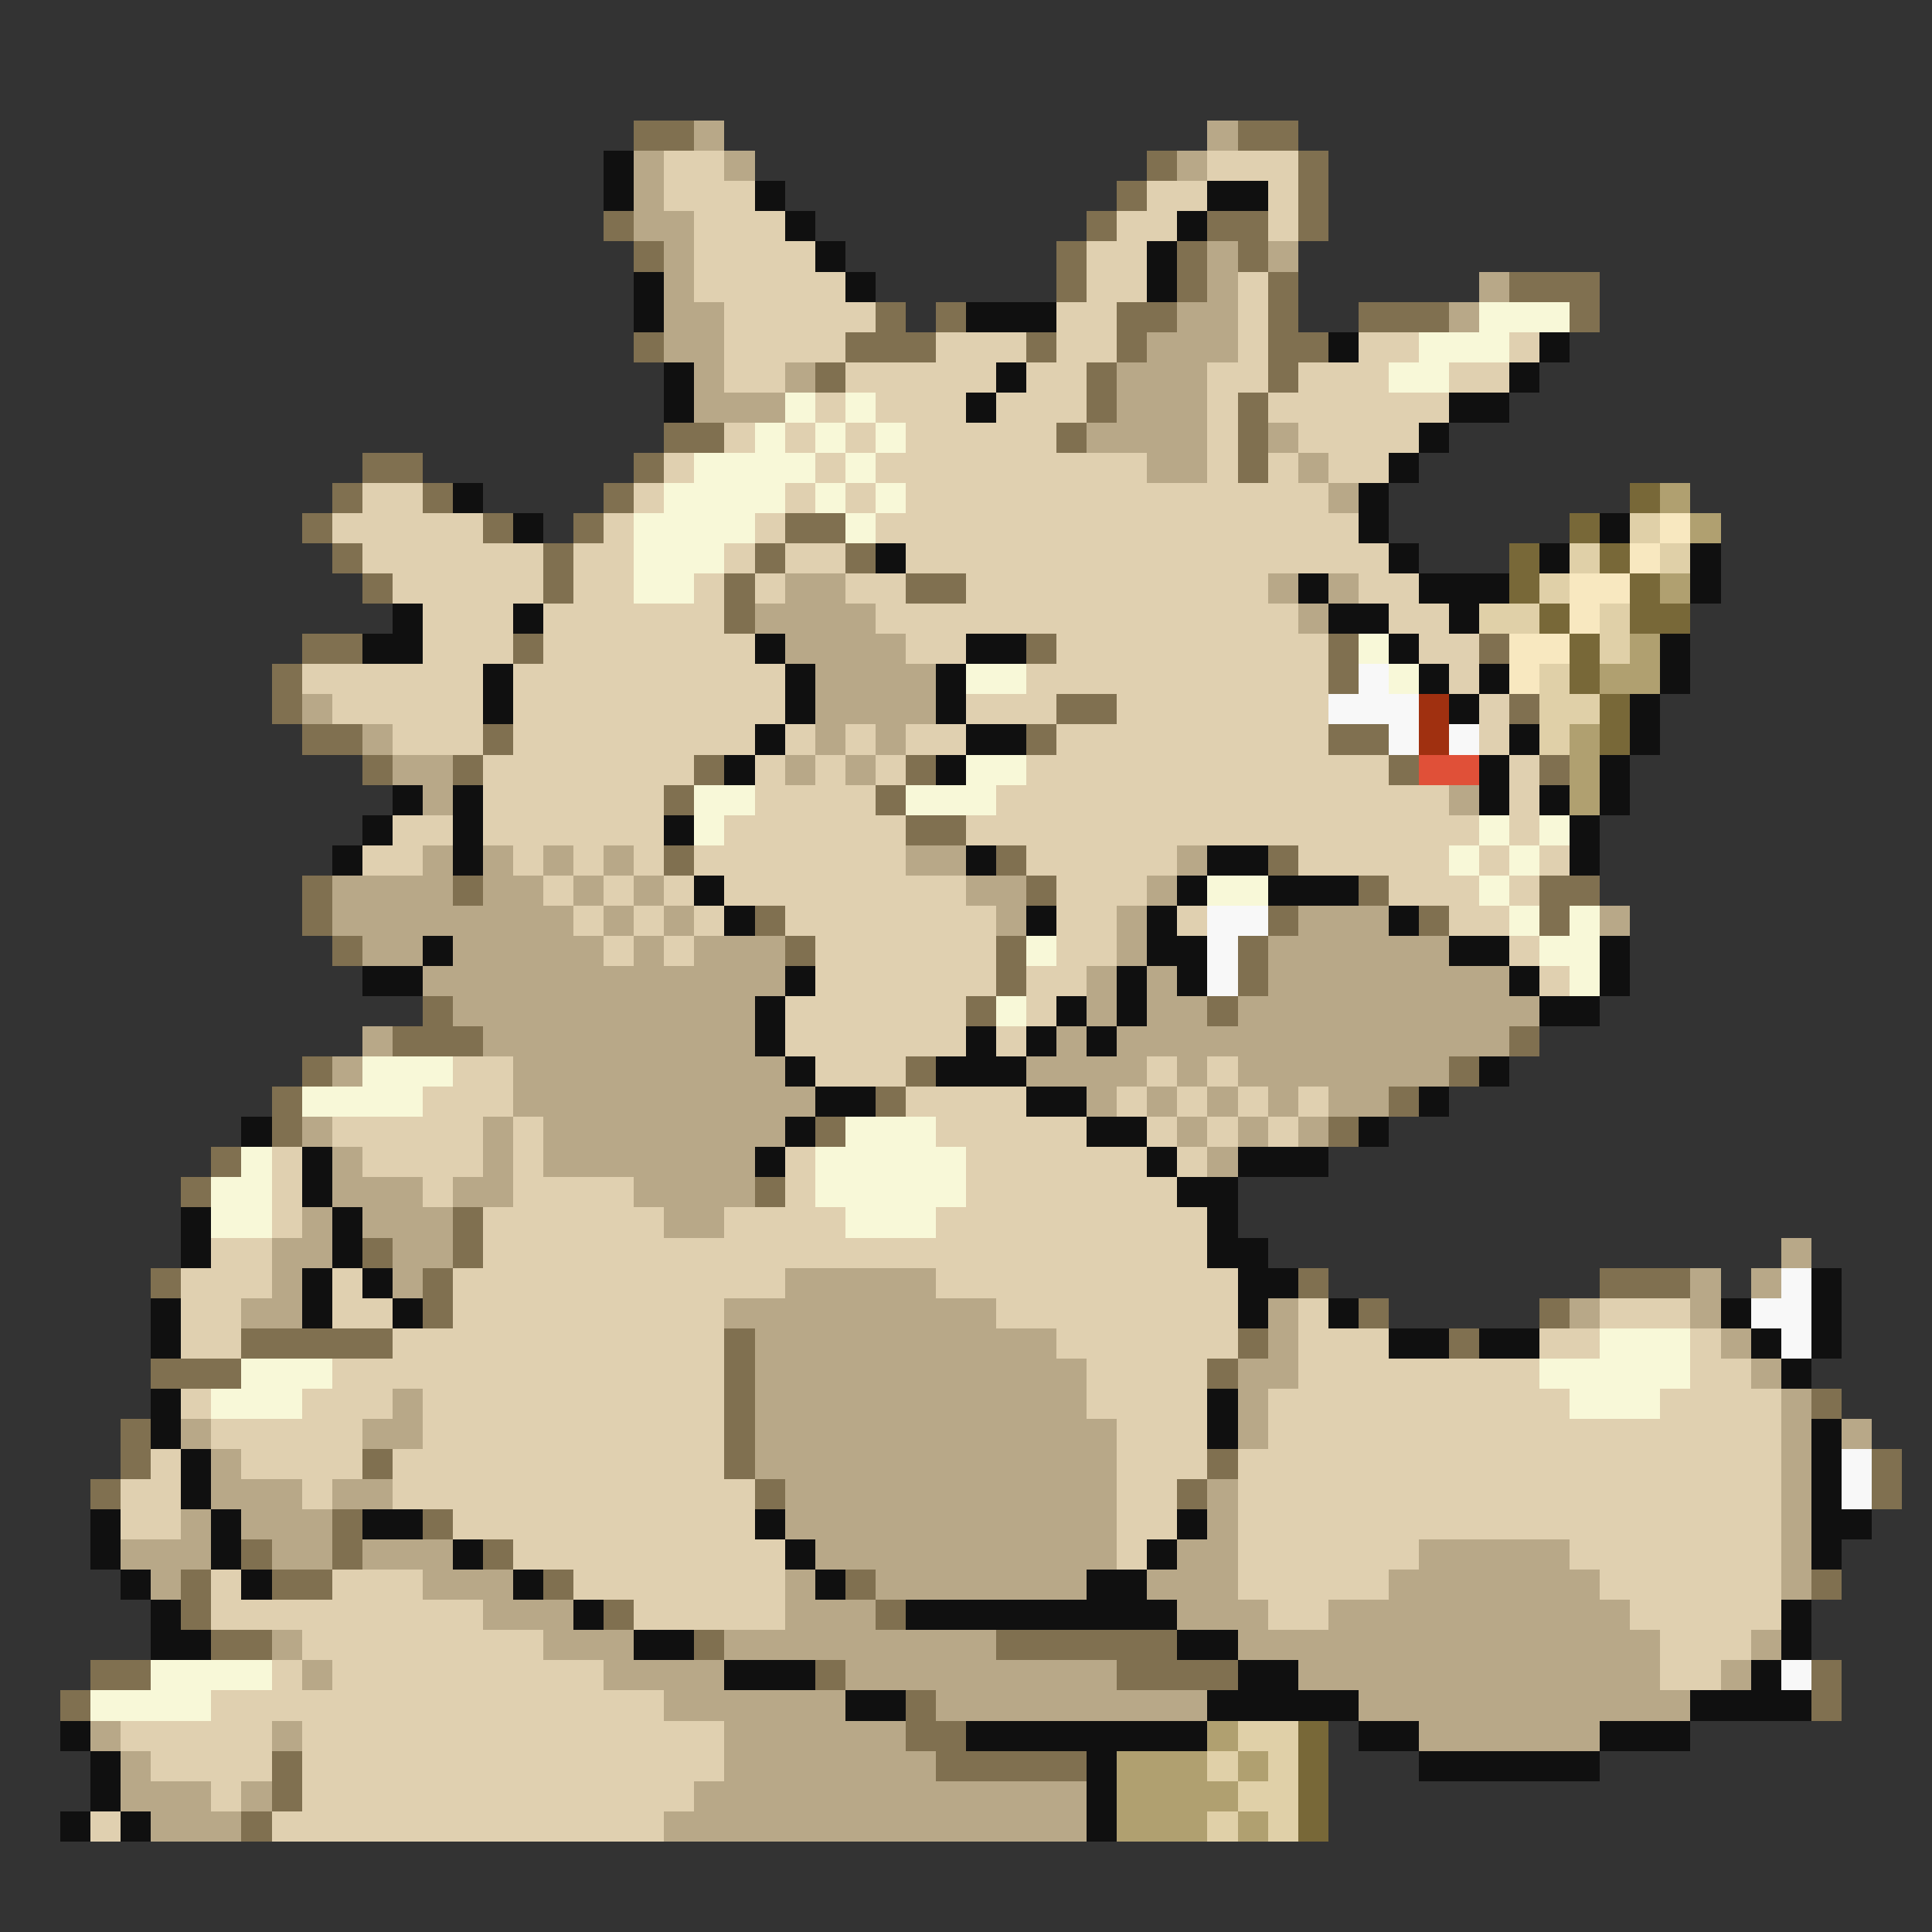 <svg xmlns="http://www.w3.org/2000/svg" viewBox="0 -0.5 64 64" shape-rendering="crispEdges">
<rect x="0" y="-0.5" width="64" height="64" fill="#333333" stroke="none"/>
<path stroke="#807050" d="M21 4h2M41 4h2M38 5h1M43 5h1M37 6h1M43 6h1M20 7h1M36 7h1M40 7h2M43 7h1M21 8h1M35 8h1M39 8h1M41 8h1M35 9h1M39 9h1M42 9h1M50 9h3M29 10h1M31 10h1M37 10h2M42 10h1M45 10h3M52 10h1M21 11h1M28 11h3M34 11h1M37 11h1M42 11h2M27 12h1M36 12h1M42 12h1M36 13h1M41 13h1M22 14h2M35 14h1M41 14h1M12 15h2M21 15h1M41 15h1M11 16h1M14 16h1M20 16h1M10 17h1M16 17h1M19 17h1M26 17h2M11 18h1M18 18h1M25 18h1M28 18h1M12 19h1M18 19h1M24 19h1M30 19h2M24 20h1M10 21h2M17 21h1M34 21h1M44 21h1M49 21h1M9 22h1M44 22h1M9 23h1M35 23h2M50 23h1M10 24h2M16 24h1M34 24h1M44 24h2M12 25h1M15 25h1M23 25h1M30 25h1M46 25h1M51 25h1M22 26h1M29 26h1M30 27h2M22 28h1M33 28h1M42 28h1M10 29h1M15 29h1M34 29h1M45 29h1M51 29h2M10 30h1M25 30h1M42 30h1M47 30h1M51 30h1M11 31h1M26 31h1M33 31h1M41 31h1M33 32h1M41 32h1M14 33h1M32 33h1M40 33h1M13 34h3M50 34h1M10 35h1M30 35h1M48 35h1M9 36h1M29 36h1M46 36h1M9 37h1M27 37h1M44 37h1M7 38h1M6 39h1M25 39h1M15 40h1M12 41h1M15 41h1M5 42h1M14 42h1M43 42h1M53 42h3M14 43h1M45 43h1M51 43h1M8 44h5M24 44h1M41 44h1M48 44h1M5 45h3M24 45h1M40 45h1M24 46h1M60 46h1M4 47h1M24 47h1M4 48h1M12 48h1M24 48h1M40 48h1M62 48h1M3 49h1M25 49h1M39 49h1M62 49h1M11 50h1M14 50h1M8 51h1M11 51h1M16 51h1M6 52h1M9 52h2M18 52h1M28 52h1M60 52h1M6 53h1M20 53h1M29 53h1M7 54h2M23 54h1M33 54h6M3 55h2M27 55h1M37 55h4M60 55h1M2 56h1M30 56h1M60 56h1M30 57h2M9 58h1M31 58h5M9 59h1M8 60h1" />
<path stroke="#b8a888" d="M23 4h1M40 4h1M21 5h1M24 5h1M39 5h1M21 6h1M21 7h2M22 8h1M40 8h1M42 8h1M22 9h1M40 9h1M49 9h1M22 10h2M39 10h2M48 10h1M22 11h2M38 11h3M23 12h1M26 12h1M37 12h3M23 13h3M37 13h3M36 14h4M42 14h1M38 15h2M43 15h1M44 16h1M26 19h2M42 19h1M44 19h1M25 20h4M43 20h1M26 21h4M27 22h4M10 23h1M27 23h4M12 24h1M27 24h1M29 24h1M13 25h2M26 25h1M28 25h1M14 26h1M48 26h1M14 28h1M16 28h1M18 28h1M20 28h1M30 28h2M39 28h1M11 29h4M16 29h2M19 29h1M21 29h1M32 29h2M38 29h1M11 30h8M20 30h1M22 30h1M33 30h1M37 30h1M43 30h3M53 30h1M12 31h2M15 31h5M21 31h1M23 31h3M37 31h1M42 31h6M14 32h12M36 32h1M38 32h1M42 32h8M15 33h10M36 33h1M38 33h2M41 33h10M12 34h1M16 34h9M35 34h1M37 34h13M11 35h1M17 35h9M34 35h4M39 35h1M41 35h7M17 36h10M36 36h1M38 36h1M40 36h1M42 36h1M44 36h2M10 37h1M16 37h1M18 37h8M39 37h1M41 37h1M43 37h1M11 38h1M16 38h1M18 38h7M40 38h1M11 39h3M15 39h2M21 39h4M10 40h1M12 40h3M22 40h2M9 41h2M13 41h2M59 41h1M9 42h1M13 42h1M26 42h5M56 42h1M58 42h1M8 43h2M24 43h9M42 43h1M52 43h1M56 43h1M25 44h10M42 44h1M57 44h1M25 45h11M41 45h2M58 45h1M13 46h1M25 46h11M41 46h1M59 46h1M6 47h1M12 47h2M25 47h12M41 47h1M59 47h1M61 47h1M7 48h1M25 48h12M59 48h1M7 49h3M11 49h2M26 49h11M40 49h1M59 49h1M6 50h1M8 50h3M26 50h11M40 50h1M59 50h1M4 51h3M9 51h2M12 51h3M27 51h10M39 51h2M47 51h5M59 51h1M5 52h1M14 52h3M26 52h1M29 52h7M38 52h3M46 52h7M59 52h1M16 53h3M26 53h3M39 53h3M44 53h10M9 54h1M18 54h3M24 54h9M41 54h14M58 54h1M10 55h1M20 55h4M28 55h9M43 55h12M57 55h1M22 56h6M31 56h9M45 56h11M3 57h1M9 57h1M24 57h6M47 57h6M4 58h1M24 58h7M4 59h3M8 59h1M23 59h13M5 60h3M22 60h14" />
<path stroke="#101010" d="M20 5h1M20 6h1M25 6h1M40 6h2M26 7h1M39 7h1M27 8h1M38 8h1M21 9h1M28 9h1M38 9h1M21 10h1M32 10h3M44 11h1M51 11h1M22 12h1M33 12h1M50 12h1M22 13h1M32 13h1M48 13h2M47 14h1M46 15h1M15 16h1M45 16h1M17 17h1M45 17h1M53 17h1M29 18h1M46 18h1M51 18h1M56 18h1M43 19h1M47 19h3M56 19h1M13 20h1M17 20h1M44 20h2M48 20h1M12 21h2M25 21h1M32 21h2M46 21h1M55 21h1M16 22h1M26 22h1M31 22h1M47 22h1M49 22h1M55 22h1M16 23h1M26 23h1M31 23h1M48 23h1M54 23h1M25 24h1M32 24h2M50 24h1M54 24h1M24 25h1M31 25h1M49 25h1M53 25h1M13 26h1M15 26h1M49 26h1M51 26h1M53 26h1M12 27h1M15 27h1M22 27h1M52 27h1M11 28h1M15 28h1M32 28h1M40 28h2M52 28h1M23 29h1M39 29h1M42 29h3M24 30h1M34 30h1M38 30h1M46 30h1M14 31h1M38 31h2M48 31h2M53 31h1M12 32h2M26 32h1M37 32h1M39 32h1M50 32h1M53 32h1M25 33h1M35 33h1M37 33h1M51 33h2M25 34h1M32 34h1M34 34h1M36 34h1M26 35h1M31 35h3M49 35h1M27 36h2M34 36h2M47 36h1M8 37h1M26 37h1M36 37h2M45 37h1M10 38h1M25 38h1M38 38h1M41 38h3M10 39h1M39 39h2M6 40h1M11 40h1M40 40h1M6 41h1M11 41h1M40 41h2M10 42h1M12 42h1M41 42h2M60 42h1M5 43h1M10 43h1M13 43h1M41 43h1M44 43h1M57 43h1M60 43h1M5 44h1M46 44h2M49 44h2M58 44h1M60 44h1M59 45h1M5 46h1M40 46h1M5 47h1M40 47h1M60 47h1M6 48h1M60 48h1M6 49h1M60 49h1M3 50h1M7 50h1M12 50h2M25 50h1M39 50h1M60 50h2M3 51h1M7 51h1M15 51h1M26 51h1M38 51h1M60 51h1M4 52h1M8 52h1M17 52h1M27 52h1M36 52h2M5 53h1M19 53h1M30 53h9M59 53h1M5 54h2M21 54h2M39 54h2M59 54h1M24 55h3M41 55h2M58 55h1M28 56h2M40 56h5M56 56h4M2 57h1M32 57h8M45 57h2M53 57h3M3 58h1M36 58h1M47 58h6M3 59h1M36 59h1M2 60h1M4 60h1M36 60h1" />
<path stroke="#e0d0b0" d="M22 5h2M40 5h3M22 6h3M38 6h2M42 6h1M23 7h3M37 7h2M42 7h1M23 8h4M36 8h2M23 9h5M36 9h2M41 9h1M24 10h5M35 10h2M41 10h1M24 11h4M31 11h3M35 11h2M41 11h1M45 11h2M50 11h1M24 12h2M28 12h5M34 12h2M40 12h2M43 12h3M48 12h2M27 13h1M29 13h3M33 13h3M40 13h1M42 13h6M24 14h1M26 14h1M28 14h1M30 14h5M40 14h1M43 14h4M22 15h1M27 15h1M29 15h9M40 15h1M42 15h1M44 15h2M12 16h2M21 16h1M26 16h1M28 16h1M30 16h14M11 17h5M20 17h1M25 17h1M29 17h16M12 18h6M19 18h2M24 18h1M26 18h2M30 18h16M13 19h5M19 19h2M23 19h1M25 19h1M28 19h2M32 19h10M45 19h2M14 20h3M18 20h6M29 20h14M46 20h2M14 21h3M18 21h7M30 21h2M35 21h9M47 21h2M10 22h6M17 22h9M34 22h10M48 22h1M11 23h5M17 23h9M32 23h3M37 23h7M49 23h1M13 24h3M17 24h8M26 24h1M28 24h1M30 24h2M35 24h9M49 24h1M16 25h7M25 25h1M27 25h1M29 25h1M34 25h12M50 25h1M16 26h6M25 26h4M33 26h15M50 26h1M13 27h2M16 27h6M24 27h6M32 27h17M50 27h1M12 28h2M17 28h1M19 28h1M21 28h1M23 28h7M34 28h5M43 28h5M49 28h1M51 28h1M18 29h1M20 29h1M22 29h1M24 29h8M35 29h3M46 29h3M50 29h1M19 30h1M21 30h1M23 30h1M26 30h7M35 30h2M39 30h1M48 30h2M20 31h1M22 31h1M27 31h6M35 31h2M50 31h1M27 32h6M34 32h2M51 32h1M26 33h6M34 33h1M26 34h6M33 34h1M15 35h2M27 35h3M38 35h1M40 35h1M14 36h3M30 36h4M37 36h1M39 36h1M41 36h1M43 36h1M11 37h5M17 37h1M31 37h5M38 37h1M40 37h1M42 37h1M9 38h1M12 38h4M17 38h1M26 38h1M32 38h6M39 38h1M9 39h1M14 39h1M17 39h4M26 39h1M32 39h7M9 40h1M16 40h6M24 40h4M31 40h9M7 41h2M16 41h24M6 42h3M11 42h1M15 42h11M31 42h10M6 43h2M11 43h2M15 43h9M33 43h8M43 43h1M53 43h3M6 44h2M13 44h11M35 44h6M43 44h3M51 44h2M56 44h1M11 45h13M36 45h4M43 45h8M56 45h2M6 46h1M10 46h3M14 46h10M36 46h4M42 46h10M55 46h4M7 47h5M14 47h10M37 47h3M42 47h17M5 48h1M8 48h4M13 48h11M37 48h3M41 48h18M4 49h2M10 49h1M13 49h12M37 49h2M41 49h18M4 50h2M15 50h10M37 50h2M41 50h18M17 51h9M37 51h1M41 51h6M52 51h7M7 52h1M11 52h3M19 52h7M41 52h5M53 52h6M7 53h9M21 53h5M42 53h2M54 53h5M10 54h8M55 54h3M9 55h1M11 55h9M55 55h2M7 56h15M4 57h5M10 57h14M5 58h4M10 58h14M7 59h1M10 59h13M3 60h1M9 60h13" />
<path stroke="#f8f8d8" d="M49 10h3M47 11h3M46 12h2M26 13h1M28 13h1M25 14h1M27 14h1M29 14h1M23 15h4M28 15h1M22 16h4M27 16h1M29 16h1M21 17h4M28 17h1M21 18h3M21 19h2M45 21h1M32 22h2M46 22h1M32 25h2M23 26h2M30 26h3M23 27h1M49 27h1M51 27h1M48 28h1M50 28h1M40 29h2M49 29h1M50 30h1M52 30h1M34 31h1M51 31h2M52 32h1M33 33h1M12 35h3M10 36h4M28 37h3M8 38h1M27 38h5M7 39h2M27 39h5M7 40h2M28 40h3M53 44h3M8 45h3M51 45h5M7 46h3M52 46h3M5 55h4M3 56h4" />
<path stroke="#786838" d="M54 16h1M52 17h1M50 18h1M53 18h1M50 19h1M54 19h1M51 20h1M54 20h2M52 21h1M52 22h1M53 23h1M53 24h1M43 57h1M43 58h1M43 59h1M43 60h1" />
<path stroke="#b0a070" d="M55 16h1M56 17h1M55 19h1M54 21h1M53 22h2M52 24h1M52 25h1M52 26h1M40 57h1M37 58h3M41 58h1M37 59h4M37 60h3M41 60h1" />
<path stroke="#e0d0a8" d="M54 17h1M52 18h1M55 18h1M51 19h1M49 20h2M53 20h1M53 21h1M51 22h1M51 23h2M51 24h1M41 57h2M40 58h1M42 58h1M41 59h2M40 60h1M42 60h1" />
<path stroke="#f8e8c0" d="M55 17h1M54 18h1M52 19h2M52 20h1M50 21h2M50 22h1" />
<path stroke="#f8f8f8" d="M45 22h1M44 23h3M46 24h1M48 24h1M40 30h2M40 31h1M40 32h1M59 42h1M58 43h2M59 44h1M61 48h1M61 49h1M59 55h1" />
<path stroke="#a03010" d="M47 23h1M47 24h1" />
<path stroke="#e05038" d="M47 25h2" />
</svg>